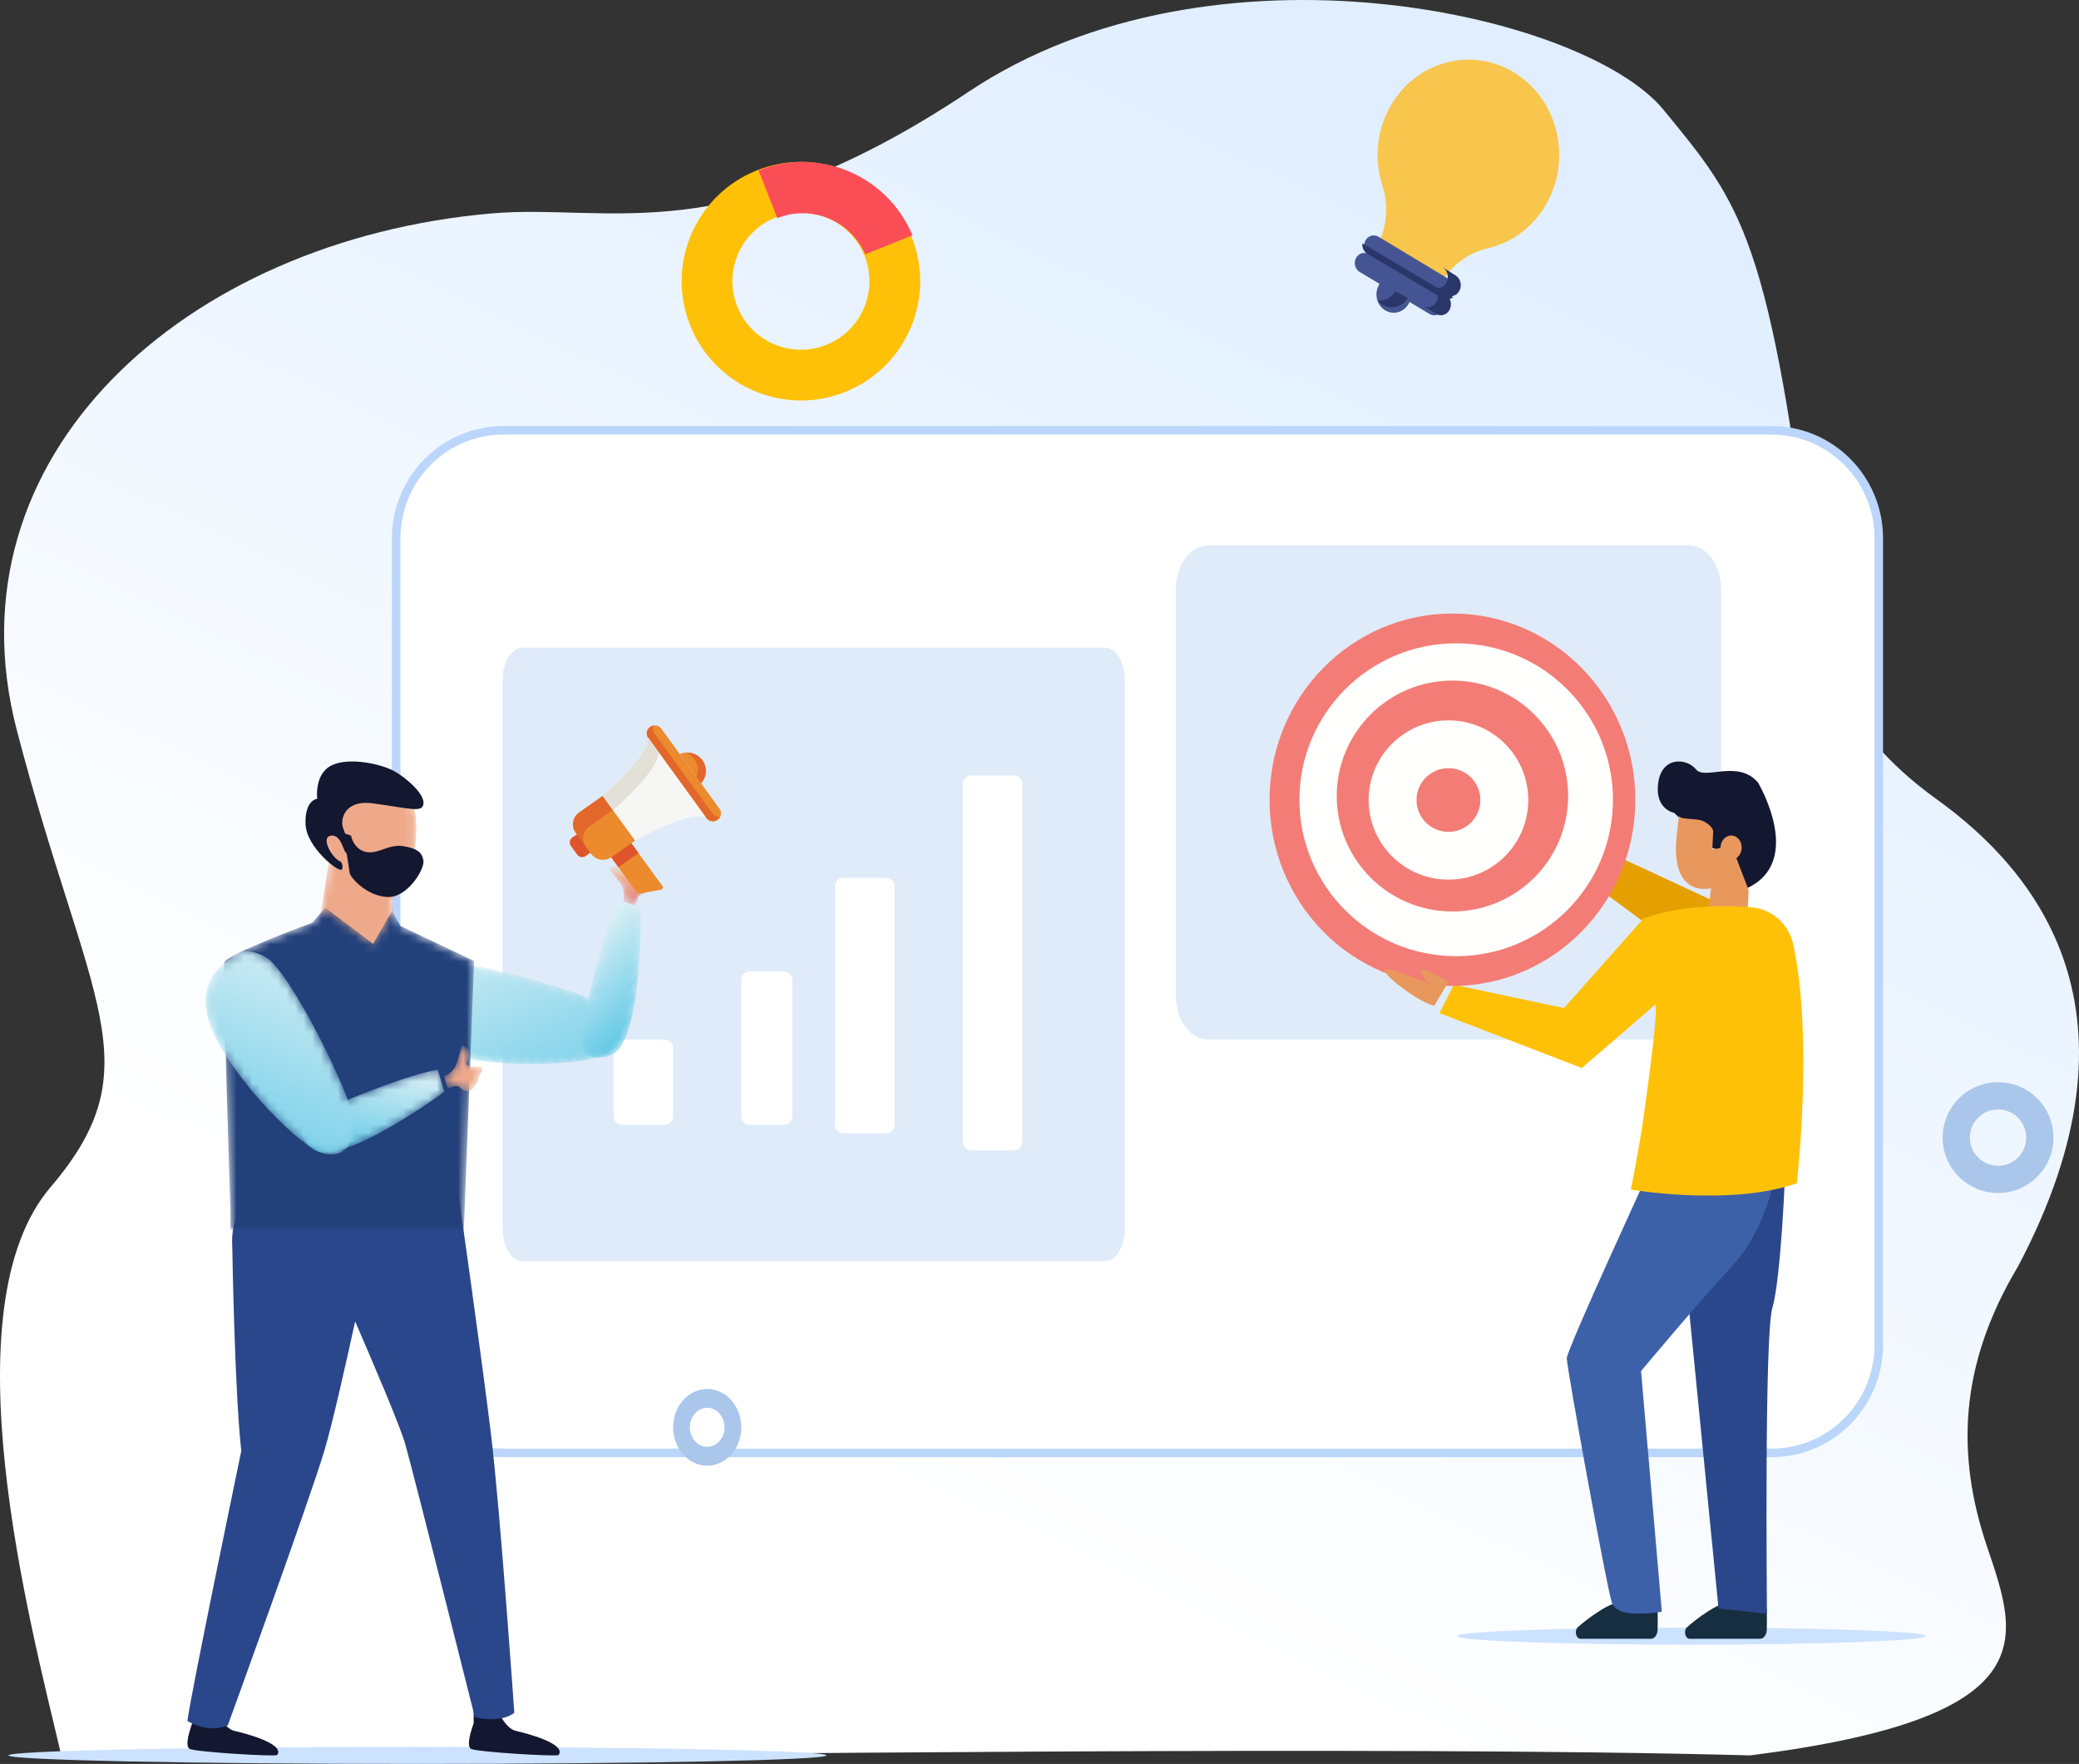 <svg xmlns="http://www.w3.org/2000/svg" xmlns:xlink="http://www.w3.org/1999/xlink" width="244px" height="207px" viewBox="0 0 244 207"><rect x="0" y="0" width="244" height="207" fill="#333333" stroke="none"/><title>Strategy-illustration</title><desc>Created with Sketch.</desc><defs><linearGradient x1="82.069%" y1="17.715%" x2="42.897%" y2="85.639%" id="linearGradient-1"><stop stop-color="#E0EEFF" offset="0%"></stop><stop stop-color="#FFFFFF" offset="100%"></stop></linearGradient><path d="M3.339,1.338 C3.339,1.338 -1.686,3.523 0.889,9.312 C3.463,15.101 11.78,22.82 14.355,23.399 C16.93,23.978 18.316,22.434 18.118,19.733 C17.92,17.031 10.394,2.752 7.424,1.208 C4.453,-0.336 3.339,1.338 3.339,1.338" id="path-2"></path><linearGradient x1="70.688%" y1="-5.968%" x2="17.348%" y2="151.157%" id="linearGradient-4"><stop stop-color="#DBF0F5" offset="0%"></stop><stop stop-color="#41BEE2" offset="100%"></stop></linearGradient><polyline id="path-5" points="8.244 2.012 9.401 10.195 7.151 14.03 0.582 10.195 2.172 0.221 8.244 2.012"></polyline><path d="M0.383,6.754 C0.682,10.083 4.797,15.876 7.976,15.563 C11.154,15.25 12.193,8.949 11.894,5.62 C11.595,2.29 8.776,-0.155 5.597,0.158 C2.419,0.471 0.084,3.424 0.383,6.754" id="path-7"></path><path d="M19.741,0.58 L17.523,4.427 L11.907,0.188 L10.401,1.949 C10.401,1.949 0.257,5.667 0.056,6.646 C-0.145,7.624 0.784,35.801 0.784,35.801 L0.784,37.953 L28.178,37.953 L29.383,6.45 L20.745,2.34 L19.741,0.58" id="path-9"></path><path d="M0.293,4.061 C0.293,4.061 1.269,3.664 1.609,2.918 C1.947,2.172 2.351,0.503 2.351,0.503 C2.351,0.503 3.022,0.438 3.18,1.308 C3.338,2.178 2.759,2.333 2.995,2.74 C3.23,3.148 4.745,2.736 4.799,3.057 C4.853,3.377 4.677,3.566 4.463,3.895 C4.247,4.223 4.393,4.634 4.001,5.059 C3.608,5.484 3.528,5.854 2.945,5.825 C2.36,5.796 2.163,5.158 1.671,5.218 C1.179,5.277 0.693,5.522 0.693,5.522 L0.293,4.061" id="path-11"></path><path d="M1.698,5.464 C1.698,5.464 12.167,0.832 16.59,0.114 L17.375,2.702 C17.375,2.702 5.061,11.797 1.923,9.43 C-0.205,7.834 0.578,6.291 1.698,5.464" id="path-13"></path><linearGradient x1="68.544%" y1="-5.865%" x2="29.394%" y2="111.833%" id="linearGradient-15"><stop stop-color="#DBF0F5" offset="0%"></stop><stop stop-color="#41BEE2" offset="100%"></stop></linearGradient><path d="M0.388,3.757 C0.388,3.757 1.404,3.365 1.757,2.627 C2.11,1.89 2.529,0.24 2.529,0.24 C2.529,0.24 3.227,0.176 3.392,1.036 C3.556,1.896 2.955,2.049 3.199,2.452 C3.444,2.854 5.021,2.448 5.076,2.764 C5.132,3.082 4.951,3.268 4.726,3.593 C4.502,3.918 4.654,4.323 4.246,4.744 C3.838,5.164 3.754,5.531 3.147,5.502 C2.539,5.473 2.334,4.842 1.822,4.901 C1.31,4.96 0.804,5.202 0.804,5.202 L0.388,3.757" id="path-16"></path><linearGradient x1="79.098%" y1="32.876%" x2="-34.849%" y2="111.916%" id="linearGradient-18"><stop stop-color="#F4BD93" offset="0%"></stop><stop stop-color="#D8616D" offset="100%"></stop></linearGradient><path d="M1.193,6.112 C1.193,6.112 12.232,1.274 16.896,0.524 L17.724,3.227 C17.724,3.227 4.739,12.727 1.431,10.254 C-0.813,8.587 0.013,6.975 1.193,6.112" id="path-19"></path><linearGradient x1="68.541%" y1="-4.81%" x2="29.392%" y2="110.668%" id="linearGradient-21"><stop stop-color="#DBF0F5" offset="0%"></stop><stop stop-color="#41BEE2" offset="100%"></stop></linearGradient><path d="M3.083,0.814 C3.083,0.814 -1.782,3.083 0.711,9.092 C3.203,15.101 11.256,23.113 13.748,23.714 C16.24,24.315 17.583,22.713 17.391,19.909 C17.199,17.104 9.914,2.281 7.038,0.679 C4.161,-0.924 3.083,0.814 3.083,0.814" id="path-22"></path><linearGradient x1="67.995%" y1="-5.968%" x2="21.597%" y2="151.157%" id="linearGradient-24"><stop stop-color="#DBF0F5" offset="0%"></stop><stop stop-color="#41BEE2" offset="100%"></stop></linearGradient></defs><g id="Welcome" stroke="none" strokeWidth="1" fill="none" fillRule="evenodd"><g id="Home-page-v2" transform="translate(-819, -8701)"><g id="Strategy-illustration" transform="translate(819, 8701)"><path d="M5.931,139.318 C18.133,125.024 10.378,117.887 1.977,85.704 C-6.423,53.52 21.668,28.22 57.624,25.05 C71.604,23.833 85.082,29.837 113.709,10.75 C142.337,-8.337 185.966,1.596 195.225,12.87 C204.485,24.143 207.736,27.757 212.935,70.626 C213.608,76.172 215.421,85.255 227.288,93.789 C239.155,102.323 252.575,118.879 236.849,148.608 C229.88,160.261 229.585,170.79 233.217,181.53 C236.849,192.269 240.39,201.558 205.426,206 C161.772,204.796 79.012,206 54.889,206 C30.767,206 19.693,205.955 7.197,206 C3.552,190.52 -6.272,153.612 5.931,139.318 Z" id="Path-6" fill="url(#linearGradient-1)"></path><path d="M97,206 C97,206.552 75.509,207 49,207 C22.49,207 1,206.552 1,206 C1,205.448 22.49,205 49,205 C75.509,205 97,205.448 97,206" id="Fill-13" fill="#CCE2FF"></path><path d="M226,192 C226,192.552 213.688,193 198.5,193 C183.312,193 171,192.552 171,192 C171,191.448 183.312,191 198.5,191 C213.688,191 226,191.448 226,192" id="Fill-14" fill="#CCE2FF"></path><path d="M59.078,170.5 C52.127,170.5 46.5,164.822 46.5,157.83 L46.5,63.17 C46.5,56.178 52.127,50.5 59.078,50.5 L207.923,50.5 C214.874,50.5 220.5,56.178 220.5,63.17 L220.5,157.83 C220.5,164.822 214.874,170.5 207.923,170.5 L59.078,170.5 Z" id="Fill-16" stroke="#BBD6FA" strokeWidth="5" fill="#FFFFFF"></path><path d="M141.817,122 C139.708,122 138,119.703 138,116.871 L138,69.129 C138,66.296 139.708,64 141.817,64 L198.183,64 C200.291,64 202,66.296 202,69.129 L202,116.871 C202,119.703 200.291,122 198.183,122 L141.817,122 Z" id="Fill-17" fill="#DFEBF8"></path><g id="Group-16" transform="translate(149, 72)"><path d="M58.354,116.942 C58.342,116.526 58.034,116.253 57.759,116.417 C56.431,117.211 55.65,116.998 54.284,116.168 C53.236,115.529 49.84,118.178 49.006,118.95 L48.993,118.963 C48.561,119.369 48.778,120.315 49.298,120.315 L57.575,120.315 C57.99,120.315 58.334,119.861 58.356,119.28 C58.385,118.494 58.372,117.609 58.354,116.942 Z" id="Fill-58" fill="#162E40"></path><path d="M45.54,116.942 C45.529,116.526 45.221,116.253 44.946,116.417 C43.617,117.211 42.836,116.998 41.47,116.168 C40.422,115.529 37.027,118.178 36.192,118.95 L36.179,118.963 C35.748,119.369 35.965,120.315 36.484,120.315 L44.761,120.315 C45.177,120.315 45.52,119.861 45.542,119.28 C45.571,118.494 45.558,117.609 45.54,116.942 Z" id="Fill-58-Copy-3" fill="#162E40"></path><path d="M59.017,81.464 C58.064,84.57 58.373,115.397 58.373,117.368 L52.695,116.766 L49.102,80.351 L46.627,65.114 L60.486,64.06 C60.641,64.993 59.972,78.358 59.017,81.464 Z" id="Fill-59" fill="#2B478B"></path><path d="M54.214,76.663 C50.393,80.768 43.601,88.897 43.601,88.897 L46.039,117.144 C42.531,117.653 40.575,117.294 40.17,116.069 C39.562,114.232 34.879,88.454 34.881,87.407 C34.884,86.36 44.685,65.122 44.685,65.122 L59.441,65.163 C59.441,65.163 58.589,71.965 54.214,76.663 Z" id="Fill-60" fill="#3D61A8"></path><polyline id="Fill-61" fill="#E5A000" points="59.441 37.128 35.121 25.85 32.746 27.954 52.933 42.832 59.441 37.128"></polyline><path d="M54.548,28.405 L51.589,27.374 L47.487,23.391 C47.487,23.391 45.166,22.98 45.618,19.844 C46.07,16.709 48.986,16.969 50.043,18.283 C51.1,19.598 54.973,17.069 57.327,19.836 C57.327,19.836 62.839,29.063 56.06,32.218 C56.06,32.218 54.764,29.616 54.548,28.405" id="Fill-37" fill="#131730"></path><path d="M54.792,28.705 C55.106,28.488 55.337,28.116 55.395,27.668 C55.496,26.882 55.028,26.161 54.349,26.057 C53.67,25.953 53.038,26.505 52.937,27.291 C52.927,27.363 52.925,27.433 52.924,27.502 L51.966,27.682 L52.059,25.662 C52.137,25.055 51.13,24.383 50.581,24.251 C49.605,24.015 48.154,24.187 48.048,23.727 L47.828,25.66 C47.392,29.04 47.965,31.891 50.499,32.28 C50.93,32.346 51.374,32.33 51.817,32.243 L51.411,35.403 L56.107,34.77 L56.237,32.491 L54.792,28.705" id="Fill-38" fill="#E8985C"></path><path d="M43.877,35.801 L34.557,46.299 L21.642,43.563 L19.932,46.885 L36.647,53.332 L45.251,45.911 C45.671,46.143 44.524,54.59 43.941,58.78 C43.36,62.97 42.395,67.6 42.395,67.6 C42.395,67.6 54.075,69.604 61.881,66.86 C61.881,66.86 63.845,49.906 61.472,38.87 C60.95,36.442 58.945,34.664 56.535,34.469 C52.551,34.146 47.661,34.381 43.877,35.801 Z" id="Fill-65" fill="#FFC107"></path><path d="M42.931,21.853 C42.931,9.783 33.321,0 21.466,0 C9.611,0 0,9.783 0,21.853 C0,33.921 9.611,43.705 21.466,43.705 C33.321,43.705 42.931,33.921 42.931,21.853" id="Fill-66" fill="#F37D76"></path><path d="M40.302,21.853 C40.302,11.714 32.065,3.496 21.904,3.496 C11.743,3.496 3.505,11.714 3.505,21.853 C3.505,31.99 11.743,40.208 21.904,40.208 C32.065,40.208 40.302,31.99 40.302,21.853" id="Fill-67" fill="#FFFFFE"></path><path d="M20.998,31.226 C15.825,31.226 11.632,27.043 11.632,21.883 C11.632,16.722 15.825,12.539 20.998,12.539 C26.17,12.539 30.363,16.722 30.363,21.883 C30.363,27.043 26.17,31.226 20.998,31.226 Z M20.997,18.145 C18.928,18.145 17.251,19.818 17.251,21.883 C17.251,23.947 18.928,25.62 20.997,25.62 C23.066,25.62 24.743,23.947 24.743,21.883 C24.743,19.818 23.066,18.145 20.997,18.145 Z M21.465,7.867 C13.965,7.867 7.885,13.933 7.885,21.416 C7.885,28.899 13.965,34.964 21.465,34.964 C28.966,34.964 35.046,28.899 35.046,21.416 C35.046,13.933 28.966,7.867 21.465,7.867 L21.465,7.867 Z" id="Fill-68" fill="#F37D76"></path><path d="M21,43.222 C21,43.222 17.977,41.341 17.775,41.882 C17.572,42.424 18.785,43.507 18.785,43.507 C18.785,43.507 13.629,41.251 13.527,41.882 C13.426,42.514 17.673,45.73 19.341,46.017 L21,43.222" id="Fill-69" fill="#E8985C"></path></g><path d="M61.304,148 C60.031,148 59,146.31 59,144.226 L59,79.774 C59,77.69 60.031,76 61.304,76 L129.697,76 C130.969,76 132,77.69 132,79.774 L132,144.226 C132,146.31 130.969,148 129.697,148 L61.304,148 Z" id="Fill-60" fill="#DFEBF8"></path><path d="M73,132 L78,132 C78.552,132 79,131.552 79,131 L79,123 C79,122.448 78.552,122 78,122 L73,122 C72.448,122 72,122.448 72,123 L72,131 C72,131.552 72.448,132 73,132 Z" id="Fill-62" fill="#FFFFFF"></path><path d="M88,132 L92,132 C92.552,132 93,131.552 93,131 L93,115 C93,114.448 92.552,114 92,114 L88,114 C87.448,114 87,114.448 87,115 L87,131 C87,131.552 87.448,132 88,132 Z" id="Fill-63" fill="#FFFFFF"></path><path d="M99,133 L104,133 C104.552,133 105,132.552 105,132 L105,104 C105,103.448 104.552,103 104,103 L99,103 C98.448,103 98,103.448 98,104 L98,132 C98,132.552 98.448,133 99,133 Z" id="Fill-64" fill="#FFFFFF"></path><path d="M114,135 L119,135 C119.552,135 120,134.552 120,134 L120,92 C120,91.448 119.552,91 119,91 L114,91 C113.448,91 113,91.448 113,92 L113,134 C113,134.552 113.448,135 114,135 Z" id="Fill-65" fill="#FFFFFF"></path><path d="M49,65 C49.109,59.459 53.746,55 59.452,55 L76,55 L59.452,55 C53.746,55 49.109,59.459 49,65" id="Fill-84" fill="#D0CDDD"></path><g id="Group-17" transform="translate(80, 19)"><path d="M16.969,21.473 C12.845,23.113 8.168,21.096 6.527,16.968 C4.888,12.844 6.904,8.166 11.027,6.527 C15.049,4.928 19.594,6.804 21.337,10.716 C21.39,10.818 21.43,10.92 21.472,11.026 C23.113,15.154 21.097,19.832 16.969,21.473 Z M26.875,8.514 C23.912,1.546 15.907,-1.821 8.828,0.994 C1.646,3.849 -1.861,11.986 0.993,19.167 C3.85,26.354 11.987,29.862 19.168,27.006 C26.354,24.15 29.862,16.013 27.006,8.826 C26.963,8.72 26.921,8.614 26.875,8.514 L26.875,8.514 Z" id="Fill-84" fill="#FFC107"></path><path d="M27.097,8.612 L21.554,10.839 C19.809,6.882 15.26,4.985 11.234,6.602 L9.032,1.005 C16.119,-1.841 24.13,1.564 27.097,8.612" id="Fill-85" fill="#FA4E57"></path></g><path d="M234.5,136.806 C232.674,136.806 231.193,135.326 231.193,133.5 C231.193,131.673 232.674,130.193 234.5,130.193 C236.327,130.193 237.807,131.673 237.807,133.5 C237.807,135.326 236.327,136.806 234.5,136.806 Z M234.5,127 C230.91,127 228,129.91 228,133.5 C228,137.09 230.91,140 234.5,140 C238.09,140 241,137.09 241,133.5 C241,129.91 238.09,127 234.5,127 L234.5,127 Z" id="Fill-123" fill="#AAC6EB"></path><path d="M83,169.789 C81.876,169.789 80.965,168.764 80.965,167.5 C80.965,166.236 81.876,165.211 83,165.211 C84.124,165.211 85.035,166.236 85.035,167.5 C85.035,168.764 84.124,169.789 83,169.789 Z M83,163 C80.791,163 79,165.014 79,167.5 C79,169.985 80.791,172 83,172 C85.209,172 87,169.985 87,167.5 C87,165.014 85.209,163 83,163 L83,163 Z" id="Fill-124" fill="#AAC6EB"></path><g id="Group-21" transform="translate(22, 83)"><g id="Group-57" transform="translate(37.888, 36.127) rotate(-46) translate(-37.888, -36.127) translate(28.388, 24.127)"><mask id="mask-3" fill="white"><use xlink:href="#path-2"></use></mask><g id="Clip-56"></g><path d="M3.339,1.338 C3.339,1.338 -1.686,3.523 0.889,9.312 C3.463,15.101 11.78,22.82 14.355,23.399 C16.93,23.978 18.316,22.434 18.118,19.733 C17.92,17.031 10.394,2.752 7.424,1.208 C4.453,-0.336 3.339,1.338 3.339,1.338" id="Fill-55" fill="url(#linearGradient-4)" mask="url(#mask-3)"></path></g><path d="M38.523,120.117 C39.725,120.388 44.518,121.623 43.564,122.955 C43.241,123.165 33.91,122.598 33.284,122.232 C32.867,121.988 32.969,120.985 33.591,119.223 L33.591,117.804 L36.379,117.698 C36.379,117.698 37.321,119.846 38.523,120.117 Z" id="Fill-58" fill="#131730"></path><path d="M5.491,120.117 C6.693,120.388 11.486,121.623 10.531,122.955 C10.208,123.165 0.877,122.598 0.251,122.232 C-0.166,121.988 -0.064,120.985 0.558,119.223 L0.558,117.804 L3.346,117.698 C3.346,117.698 4.289,119.846 5.491,120.117 Z" id="Fill-58-Copy-2" fill="#131730"></path><g id="Group-64" transform="translate(14.918, 14.845)"><mask id="mask-6" fill="white"><use xlink:href="#path-5"></use></mask><g id="Clip-63"></g><polyline id="Fill-62" fill="#EEA98A" mask="url(#mask-6)" points="8.244 2.012 9.401 10.195 7.151 14.03 0.582 10.195 2.172 0.221 8.244 2.012"></polyline></g><path d="M31.826,57.259 C31.826,57.259 34.549,76.383 35.638,85.43 C36.727,94.475 38.361,117.993 38.361,117.993 C38.361,117.993 37,119.286 33.732,118.511 C33.732,118.511 26.652,90.34 25.562,86.463 C24.473,82.586 13.852,58.81 13.852,58.81 L31.826,57.259" id="Fill-60" fill="#2B478B"></path><path d="M5.265,63.51 C5.265,63.51 5.528,80.118 6.318,87.273 C6.318,87.273 0.263,116.401 0,118.956 C0,118.956 2.369,120.49 4.739,119.468 C4.739,119.468 14.216,93.405 16.059,87.273 C17.902,81.14 22.377,59.421 22.377,59.421 C22.377,59.421 13.162,55.333 6.844,58.399 C6.844,58.399 5.002,59.421 5.265,63.51" id="Fill-61" fill="#2B478B"></path><g id="Group-67" transform="translate(14.918, 7.422)"><mask id="mask-8" fill="white"><use xlink:href="#path-7"></use></mask><g id="Clip-66"></g><path d="M0.383,6.754 C0.682,10.083 4.797,15.876 7.976,15.563 C11.154,15.25 12.193,8.949 11.894,5.62 C11.595,2.29 8.776,-0.155 5.597,0.158 C2.419,0.471 0.084,3.424 0.383,6.754" id="Fill-65" fill="#EEA98A" mask="url(#mask-8)"></path></g><path d="M16.939,6.807 C19.022,5.815 22.791,6.678 24.244,7.482 C25.697,8.286 27.783,10.13 27.703,11.274 C27.622,12.418 26.26,11.893 21.771,11.274 C18.677,10.848 18.022,12.845 18.188,13.838 C18.356,14.83 19.438,16.484 19.438,16.898 C19.438,17.311 18.772,17.311 18.522,16.98 C18.272,16.65 17.938,14.83 16.772,15.078 C15.605,15.326 17.022,17.807 18.022,18.138 C18.022,18.138 18.356,18.634 18.105,19.047 C17.855,19.461 13.939,16.484 13.856,13.672 C13.773,10.86 15.231,10.736 15.231,10.736 C15.231,10.736 14.856,7.8 16.939,6.807 Z" id="Fill-68" fill="#131730"></path><g id="Group-71" transform="translate(4.262, 23.328)"><mask id="mask-10" fill="white"><use xlink:href="#path-9"></use></mask><g id="Clip-70"></g><path d="M19.741,0.58 L17.523,4.427 L11.907,0.188 L10.401,1.949 C10.401,1.949 0.257,5.667 0.056,6.646 C-0.145,7.624 0.784,35.801 0.784,35.801 L0.784,37.953 L28.178,37.953 L29.383,6.45 L20.745,2.34 L19.741,0.58" id="Fill-69" fill="#22407A" mask="url(#mask-10)"></path></g><g id="Group-74" transform="translate(29.836, 39.233)"><mask id="mask-12" fill="white"><use xlink:href="#path-11"></use></mask><g id="Clip-73"></g><path d="M0.293,4.061 C0.293,4.061 1.269,3.664 1.609,2.918 C1.947,2.172 2.351,0.503 2.351,0.503 C2.351,0.503 3.022,0.438 3.18,1.308 C3.338,2.178 2.759,2.333 2.995,2.74 C3.23,3.148 4.745,2.736 4.799,3.057 C4.853,3.377 4.677,3.566 4.463,3.895 C4.247,4.223 4.393,4.634 4.001,5.059 C3.608,5.484 3.528,5.854 2.945,5.825 C2.36,5.796 2.163,5.158 1.671,5.218 C1.179,5.277 0.693,5.522 0.693,5.522 L0.293,4.061" id="Fill-72" fill="#EEA98A" mask="url(#mask-12)"></path></g><g id="Group-78" transform="translate(12.787, 42.414)"><mask id="mask-14" fill="white"><use xlink:href="#path-13"></use></mask><g id="Clip-77"></g><path d="M1.698,5.464 C1.698,5.464 12.167,0.832 16.59,0.114 L17.375,2.702 C17.375,2.702 5.061,11.797 1.923,9.43 C-0.205,7.834 0.578,6.291 1.698,5.464" id="Fill-76" fill="url(#linearGradient-15)" mask="url(#mask-14)"></path></g><g id="Group-81" transform="translate(52.029, 20.201) rotate(-55) translate(-52.029, -20.201) translate(49.029, 17.201)"><mask id="mask-17" fill="white"><use xlink:href="#path-16"></use></mask><g id="Clip-80"></g><path d="M0.388,3.757 C0.388,3.757 1.404,3.365 1.757,2.627 C2.11,1.89 2.529,0.24 2.529,0.24 C2.529,0.24 3.227,0.176 3.392,1.036 C3.556,1.896 2.955,2.049 3.199,2.452 C3.444,2.854 5.021,2.448 5.076,2.764 C5.132,3.082 4.951,3.268 4.726,3.593 C4.502,3.918 4.654,4.323 4.246,4.744 C3.838,5.164 3.754,5.531 3.147,5.502 C2.539,5.473 2.334,4.842 1.822,4.901 C1.31,4.96 0.804,5.202 0.804,5.202 L0.388,3.757" id="Fill-79" fill="url(#linearGradient-18)" mask="url(#mask-17)"></path></g><g id="Group-18" transform="translate(53.703, 12.308) scale(-1, -1) rotate(-196) translate(-53.703, -12.308) translate(44.203, 2.808)"><path d="M0.476,10.013 L1.793,9.558 L2.71,12.079 L2.708,12.077 L1.391,12.531 C1.02,12.66 0.612,12.47 0.48,12.107 L0.041,10.902 C-0.091,10.54 0.104,10.142 0.476,10.013" id="Fill-41" fill="#DF542A"></path><path d="M3.663,11.945 L6.386,11.005 L9.079,18.411 C9.146,18.596 8.992,18.785 8.792,18.765 L6.209,18.494 C6.105,18.482 6.016,18.414 5.981,18.317 L3.663,11.945" id="Fill-42" fill="#EB8B2D"></path><path d="M12.839,0.053 L12.839,0.053 C13.332,-0.117 13.872,0.134 14.045,0.614 L18.017,11.534 C18.192,12.014 17.934,12.54 17.443,12.709 C16.95,12.88 16.41,12.629 16.236,12.15 L12.264,1.229 C12.09,0.749 12.347,0.223 12.839,0.053" id="Fill-43" fill="#EB8B2D"></path><path d="M12.839,0.053 C12.993,0.001 13.151,-0.012 13.301,0.011 C13.076,0.254 12.991,0.606 13.111,0.937 L17.082,11.857 C17.202,12.187 17.496,12.409 17.827,12.459 C17.726,12.569 17.596,12.656 17.443,12.709 C16.95,12.88 16.41,12.629 16.236,12.15 L12.264,1.229 C12.09,0.749 12.347,0.223 12.839,0.053" id="Fill-44" fill="#E3672A"></path><path d="M12.276,1.26 L16.183,12.003 C14.201,10.776 7.456,12.396 7.456,12.396 L5.242,6.308 C5.242,6.308 11.529,3.429 12.276,1.26" id="Fill-45" fill="#F6F6F4"></path><path d="M2.06,7.407 L5.242,6.308 L7.456,12.396 L7.45,12.389 L4.271,13.487 C3.373,13.797 2.388,13.339 2.069,12.464 L1.011,9.552 C0.693,8.677 1.162,7.717 2.06,7.407" id="Fill-46" fill="#EB8B2D"></path><polyline id="Fill-47" fill="#DF542A" points="4.229 13.501 4.719 14.85 4.762 14.836 7.443 13.91 6.953 12.562 4.271 13.487 4.229 13.501"></polyline><path d="M2.06,7.407 L5.242,6.308 L5.938,8.219 L2.755,9.318 C1.858,9.628 1.387,10.589 1.705,11.463 L1.011,9.552 C0.693,8.677 1.162,7.717 2.06,7.407" id="Fill-48" fill="#E3672A"></path><path d="M5.95,8.257 L5.242,6.308 C5.242,6.308 11.529,3.429 12.276,1.26 L12.985,3.209 C12.238,5.378 5.95,8.257 5.95,8.257" id="Fill-49" fill="#E3E0D8"></path><path d="M17.781,6.228 C17.781,6.999 17.373,7.67 16.754,8.058 L15.304,4.065 C15.384,4.055 15.465,4.051 15.545,4.051 C16.778,4.051 17.781,5.022 17.781,6.228" id="Fill-50" fill="#EB8B2D"></path><path d="M16.025,4.104 C16.561,4.501 16.912,5.122 16.912,5.831 C16.912,6.34 16.732,6.804 16.432,7.173 L16.754,8.058 C17.373,7.67 17.781,6.999 17.781,6.228 C17.781,5.183 17.028,4.317 16.025,4.104" id="Fill-51" fill="#E3672A"></path></g><g id="Group-85" transform="translate(50.058, 31.937) rotate(-55) translate(-50.058, -31.937) translate(41.058, 26.437)"><mask id="mask-20" fill="white"><use xlink:href="#path-19"></use></mask><g id="Clip-84"></g><path d="M1.193,6.112 C1.193,6.112 12.232,1.274 16.896,0.524 L17.724,3.227 C17.724,3.227 4.739,12.727 1.431,10.254 C-0.813,8.587 0.013,6.975 1.193,6.112" id="Fill-83" fill="url(#linearGradient-21)" mask="url(#mask-20)"></path></g><path d="M19.196,15.057 C19.196,15.057 19.46,16.601 20.885,16.961 C22.311,17.322 23.578,16.035 25.267,16.292 C26.957,16.55 27.537,17.013 27.696,17.991 C27.855,18.97 25.848,22.367 23.473,22.265 C21.096,22.162 19.143,20.051 19.038,19.433 C18.932,18.815 18.616,16.189 18.193,15.314 C17.77,14.439 19.196,15.057 19.196,15.057" id="Fill-86" fill="#131730"></path><g id="Group-89" transform="translate(2.131, 28.629)"><mask id="mask-23" fill="white"><use xlink:href="#path-22"></use></mask><g id="Clip-88"></g><path d="M3.083,0.814 C3.083,0.814 -1.782,3.083 0.711,9.092 C3.203,15.101 11.256,23.113 13.748,23.714 C16.24,24.315 17.583,22.713 17.391,19.909 C17.199,17.104 9.914,2.281 7.038,0.679 C4.161,-0.924 3.083,0.814 3.083,0.814" id="Fill-87" fill="url(#linearGradient-24)" mask="url(#mask-23)"></path></g></g><g id="Group-19" transform="translate(159, 7)"><path d="M3.257,14.814 C4.009,17.123 3.776,19.656 2.667,21.795 L10.118,26.25 C11.323,24.121 13.337,22.661 15.644,22.124 C18.482,21.463 21.053,19.594 22.603,16.729 C25.586,11.223 23.637,4.183 18.232,1.24 C13.357,-1.413 7.27,0.32 4.337,5.198 C2.529,8.204 2.254,11.729 3.257,14.814" id="Fill-86" fill="#F8C54D"></path><path d="M10.001,27.856 C10.518,28.082 11.124,27.873 11.408,27.345 C11.716,26.773 11.527,26.045 10.986,25.72 L2.787,20.781 C2.246,20.456 1.559,20.655 1.251,21.227 C0.968,21.755 1.108,22.414 1.554,22.769 C1.038,22.543 0.432,22.753 0.147,23.281 C-0.16,23.852 0.029,24.58 0.569,24.905 L2.906,26.312 L2.811,26.489 C2.256,27.521 2.597,28.832 3.571,29.419 C4.545,30.006 5.784,29.646 6.339,28.615 L6.434,28.437 L8.77,29.844 C9.31,30.169 9.997,29.969 10.305,29.398 C10.588,28.87 10.449,28.21 10.001,27.856" id="Fill-87" fill="#455493"></path><path d="M11.556,27.866 L0.897,21.562 C0.848,21.995 1.019,22.436 1.367,22.707 L1.296,22.684 L10.424,28.083 L10.369,28.032 C10.771,28.204 11.223,28.132 11.556,27.866" id="Fill-88" fill="#2A366A"></path><path d="M4.648,27.344 C4.235,28.006 3.448,28.351 2.667,28.285 C2.834,28.496 3.051,28.679 3.314,28.816 C4.304,29.33 5.563,29.014 6.126,28.111 L6.222,27.955 L4.745,27.188 L4.648,27.344" id="Fill-90" fill="#2A366A"></path><path d="M10.816,27.662 C11.357,27.908 11.992,27.679 12.29,27.103 C12.612,26.479 12.414,25.686 11.848,25.331 L10.324,24.375 C10.889,24.729 11.088,25.523 10.765,26.147 C10.469,26.723 9.832,26.952 9.291,26.705 C9.76,27.092 9.906,27.812 9.609,28.387 C9.286,29.011 8.566,29.229 8,28.874 L9.525,29.83 C10.091,30.185 10.811,29.966 11.133,29.343 C11.431,28.768 11.284,28.048 10.816,27.662" id="Fill-91" fill="#2A366A"></path></g></g></g></g></svg>